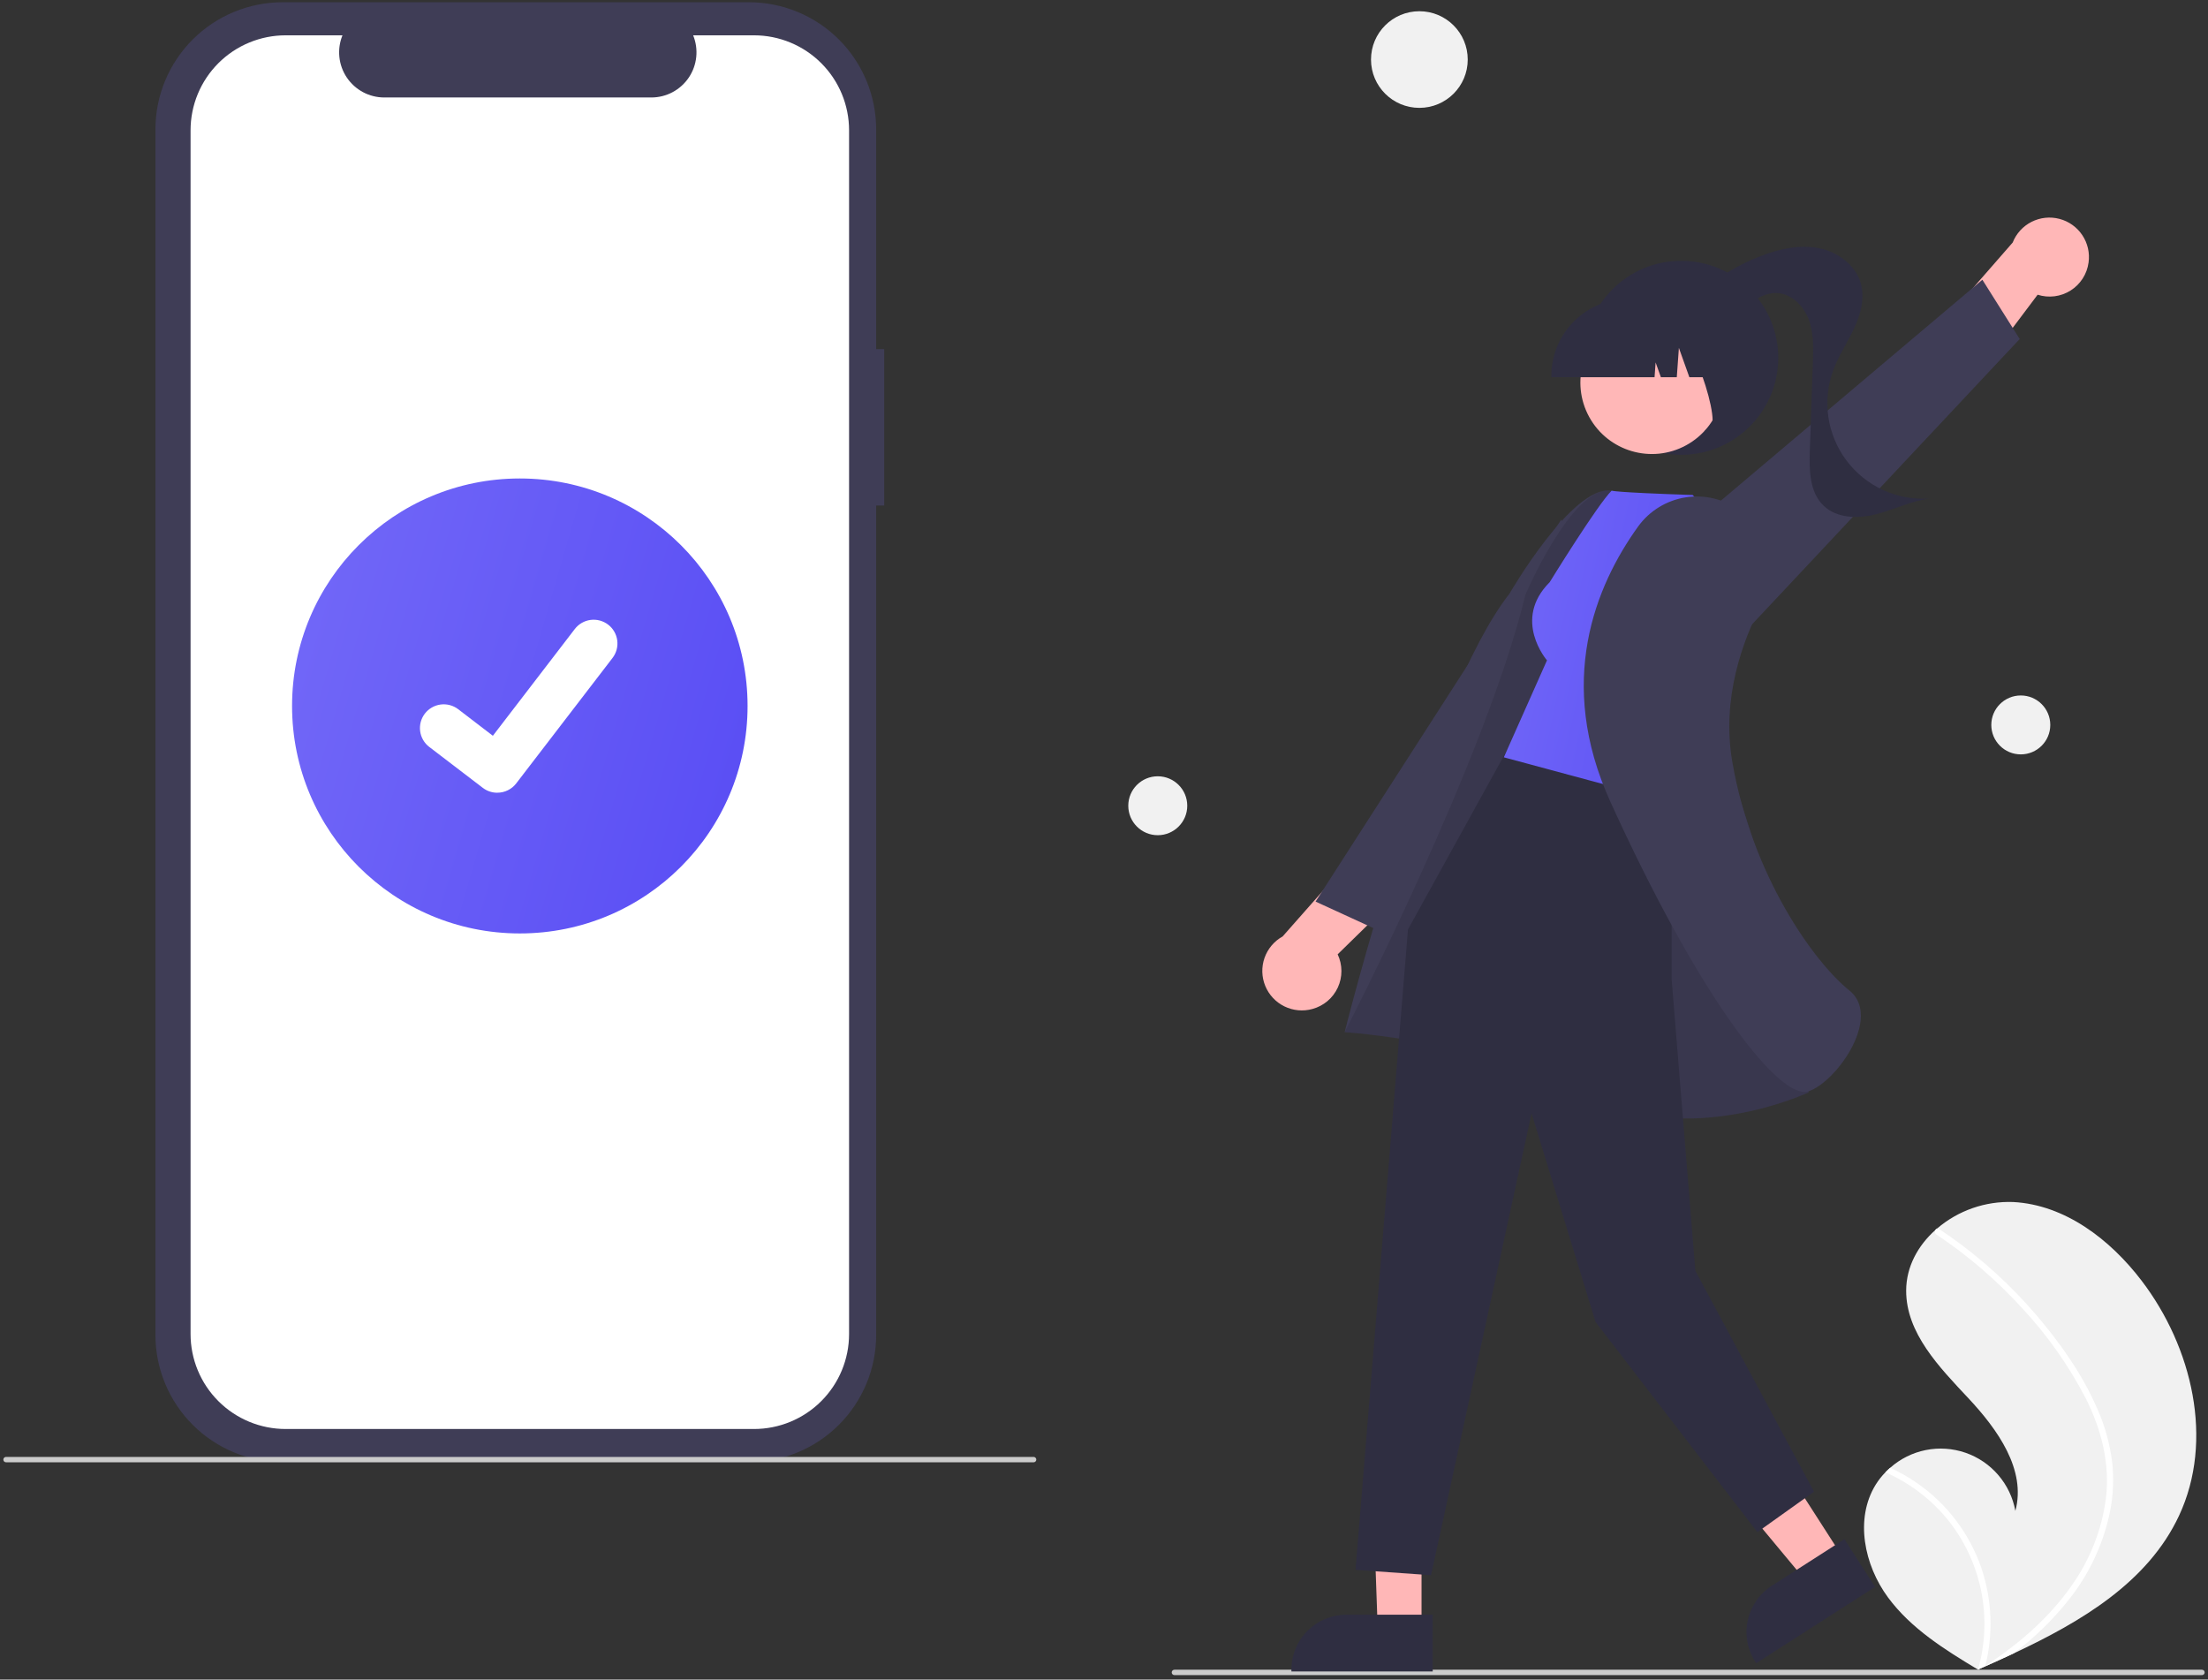 <svg width="330" height="251" viewBox="0 0 330 251" fill="none" xmlns="http://www.w3.org/2000/svg">
<rect x="0" y="0" width="330" height="251" fill="#333333" stroke="none"/>
<g clip-path="url(#clip0_1433_18013)">
<path d="M132.15 52.178H130.949V19.339C130.949 16.843 130.457 14.372 129.501 12.066C128.544 9.76 127.143 7.665 125.376 5.9C123.609 4.135 121.511 2.735 119.202 1.78C116.893 0.825 114.419 0.333 111.92 0.333H42.26C37.213 0.333 32.373 2.336 28.804 5.9C25.235 9.464 23.23 14.299 23.23 19.339V199.493C23.23 201.989 23.723 204.46 24.679 206.766C25.635 209.072 27.037 211.167 28.804 212.932C30.571 214.697 32.669 216.097 34.978 217.052C37.287 218.007 39.761 218.499 42.26 218.499H111.92C116.967 218.499 121.807 216.496 125.376 212.932C128.944 209.368 130.949 204.534 130.949 199.493V75.552H132.15V52.178Z" fill="#3F3D56"/>
<path d="M154.477 218.53H0.903C0.796 218.53 0.694 218.487 0.618 218.412C0.542 218.336 0.5 218.234 0.5 218.127C0.5 218.021 0.542 217.918 0.618 217.843C0.694 217.767 0.796 217.725 0.903 217.725H154.477C154.583 217.725 154.686 217.767 154.762 217.843C154.837 217.918 154.88 218.021 154.88 218.127C154.88 218.234 154.837 218.336 154.762 218.412C154.686 218.487 154.583 218.53 154.477 218.53Z" fill="#CBCBCB"/>
<path d="M280.336 221.871C280.75 221.202 281.238 220.582 281.79 220.021C282.017 219.786 282.257 219.563 282.505 219.347C284.01 218.009 285.844 217.096 287.82 216.701C289.796 216.306 291.841 216.444 293.746 217.1C295.65 217.756 297.346 218.907 298.657 220.435C299.969 221.962 300.849 223.811 301.208 225.791C302.871 219.651 298.543 213.603 294.192 208.958C289.839 204.313 284.864 199.219 284.889 192.855C284.901 189.314 286.635 186.155 289.254 183.813C289.335 183.742 289.415 183.671 289.498 183.603C292.663 180.893 296.735 179.476 300.9 179.634C308.639 180.048 315.396 185.243 320.089 191.405C327.642 201.319 330.952 215.236 325.664 226.522C321.013 236.448 311.093 242.342 300.969 247.081C299.555 247.743 298.145 248.385 296.736 249.007C296.727 249.009 296.717 249.016 296.708 249.018C296.64 249.048 296.572 249.078 296.509 249.108C296.218 249.236 295.927 249.364 295.639 249.491L295.773 249.578L296.189 249.847C296.045 249.76 295.902 249.675 295.758 249.588C295.715 249.561 295.669 249.537 295.626 249.51C290.654 246.53 285.613 243.378 282.177 238.726C278.615 233.896 277.182 226.977 280.336 221.871Z" fill="#F1F1F1"/>
<path d="M313.511 210.654C314.612 213.156 315.342 215.804 315.678 218.516C315.942 220.934 315.843 223.379 315.383 225.768C314.396 230.677 312.243 235.277 309.104 239.182C306.737 242.147 304.003 244.801 300.969 247.081C299.556 247.743 298.145 248.385 296.737 249.007C296.728 249.009 296.718 249.016 296.708 249.018C296.64 249.048 296.573 249.078 296.509 249.108C296.218 249.236 295.928 249.364 295.64 249.491L295.773 249.578L296.189 249.847C296.045 249.76 295.902 249.675 295.758 249.588C295.715 249.561 295.67 249.537 295.627 249.51C296.721 245.687 296.882 241.658 296.096 237.76C295.31 233.863 293.6 230.21 291.109 227.108C288.605 224.045 285.412 221.617 281.79 220.021C282.018 219.786 282.258 219.564 282.505 219.347C283.9 219.987 285.236 220.749 286.497 221.624C291.006 224.737 294.393 229.217 296.154 234.402C297.727 239.105 297.923 244.159 296.72 248.97C296.97 248.807 297.22 248.64 297.464 248.474C302.096 245.354 306.365 241.607 309.581 237.012C312.355 233.129 314.129 228.624 314.749 223.894C315.365 218.728 314.071 213.647 311.762 209.037C309.211 204.105 305.998 199.545 302.21 195.482C298.406 191.308 294.104 187.614 289.402 184.483C289.296 184.412 289.221 184.302 289.194 184.178C289.167 184.053 289.188 183.922 289.254 183.813C289.305 183.714 289.392 183.638 289.498 183.603C289.552 183.589 289.608 183.588 289.663 183.599C289.717 183.61 289.768 183.633 289.812 183.666C290.393 184.053 290.969 184.444 291.537 184.846C296.273 188.195 300.574 192.119 304.341 196.527C307.981 200.776 311.294 205.497 313.511 210.654Z" fill="white"/>
<path d="M175.523 250.333H329.097C329.204 250.333 329.306 250.291 329.382 250.215C329.457 250.14 329.5 250.038 329.5 249.931C329.5 249.824 329.457 249.722 329.382 249.646C329.306 249.571 329.204 249.528 329.097 249.528H175.523C175.416 249.528 175.314 249.571 175.238 249.646C175.163 249.722 175.12 249.824 175.12 249.931C175.12 250.038 175.163 250.14 175.238 250.215C175.314 250.291 175.416 250.333 175.523 250.333Z" fill="#CBCBCB"/>
<path d="M212.459 218.212L205.013 218.095L205.908 243.444H212.458L212.459 218.212Z" fill="#FFB7B7"/>
<path d="M214.129 241.308L201.23 241.308H201.229C199.049 241.308 196.958 242.173 195.417 243.713C193.875 245.252 193.009 247.34 193.009 249.518V249.785L214.128 249.785L214.129 241.308Z" fill="#2F2E41"/>
<path d="M261.762 211.489L253.628 216.705L269.899 236.256L275.411 232.722L261.762 211.489Z" fill="#FFB7B7"/>
<path d="M275.661 230.023L264.807 236.983L264.806 236.983C262.972 238.16 261.68 240.016 261.216 242.143C260.752 244.271 261.152 246.495 262.33 248.328L262.475 248.552L280.247 237.156L275.661 230.023Z" fill="#2F2E41"/>
<path d="M196.146 150.785C194.753 151.172 193.266 151.035 191.968 150.4C190.669 149.764 189.649 148.676 189.101 147.34C188.552 146.004 188.513 144.513 188.992 143.15C189.47 141.788 190.433 140.647 191.696 139.946L204.232 125.742L214.835 128.03L199.922 142.618C200.289 143.394 200.481 144.24 200.484 145.098C200.488 145.956 200.303 146.804 199.943 147.582C199.583 148.361 199.057 149.051 198.401 149.605C197.745 150.158 196.975 150.561 196.146 150.785H196.146Z" fill="#FFB7B7"/>
<path d="M173.035 124.814C175.469 124.814 177.443 122.843 177.443 120.412C177.443 117.981 175.469 116.011 173.035 116.011C170.601 116.011 168.628 117.981 168.628 120.412C168.628 122.843 170.601 124.814 173.035 124.814Z" fill="#F1F1F1"/>
<path d="M302.021 112.737C304.455 112.737 306.428 110.766 306.428 108.335C306.428 105.904 304.455 103.933 302.021 103.933C299.587 103.933 297.613 105.904 297.613 108.335C297.613 110.766 299.587 112.737 302.021 112.737Z" fill="#F1F1F1"/>
<path d="M112.688 5.278H103.595C104.013 6.302 104.172 7.413 104.059 8.513C103.946 9.613 103.564 10.668 102.947 11.586C102.329 12.504 101.495 13.256 100.518 13.776C99.541 14.296 98.451 14.568 97.344 14.568H57.437C56.329 14.568 55.239 14.296 54.262 13.776C53.285 13.256 52.451 12.504 51.833 11.586C51.216 10.668 50.834 9.613 50.721 8.513C50.608 7.413 50.767 6.302 51.185 5.278H42.693C40.826 5.278 38.978 5.645 37.254 6.358C35.53 7.072 33.963 8.117 32.644 9.435C31.324 10.753 30.277 12.318 29.563 14.04C28.849 15.762 28.481 17.608 28.481 19.471V199.361C28.481 201.225 28.849 203.07 29.563 204.792C30.277 206.514 31.324 208.079 32.644 209.397C33.963 210.715 35.53 211.76 37.254 212.474C38.978 213.187 40.826 213.554 42.693 213.554H112.688C114.554 213.554 116.402 213.187 118.126 212.474C119.85 211.76 121.417 210.715 122.736 209.397C124.056 208.079 125.103 206.514 125.817 204.792C126.531 203.07 126.899 201.225 126.899 199.361V19.471C126.899 17.608 126.531 15.762 125.817 14.04C125.103 12.318 124.056 10.753 122.736 9.435C121.417 8.117 119.85 7.072 118.126 6.358C116.402 5.645 114.554 5.278 112.688 5.278Z" fill="white"/>
<path d="M77.69 139.496C96.489 139.496 111.729 124.275 111.729 105.5C111.729 86.724 96.489 71.504 77.69 71.504C58.891 71.504 43.651 86.724 43.651 105.5C43.651 124.275 58.891 139.496 77.69 139.496Z" fill="url(#paint0_linear_1433_18013)"/>
<path d="M74.317 118.468C73.551 118.47 72.806 118.222 72.193 117.763L72.155 117.735L64.156 111.623C63.785 111.34 63.474 110.986 63.241 110.582C63.007 110.178 62.855 109.733 62.794 109.27C62.733 108.808 62.764 108.339 62.884 107.888C63.005 107.438 63.213 107.015 63.497 106.645C63.781 106.275 64.136 105.965 64.54 105.732C64.944 105.498 65.39 105.347 65.853 105.286C66.316 105.225 66.786 105.255 67.237 105.376C67.688 105.496 68.111 105.704 68.481 105.988L73.663 109.956L85.907 94.002C86.191 93.633 86.545 93.322 86.949 93.089C87.353 92.856 87.799 92.704 88.262 92.643C88.724 92.582 89.195 92.613 89.645 92.733C90.096 92.854 90.519 93.062 90.889 93.345L90.89 93.346L90.814 93.451L90.892 93.346C91.639 93.919 92.128 94.766 92.251 95.699C92.374 96.632 92.122 97.576 91.549 98.323L77.148 117.08C76.815 117.512 76.386 117.862 75.896 118.102C75.406 118.342 74.866 118.466 74.32 118.464L74.317 118.468Z" fill="white"/>
<path d="M237.389 99.933L206.144 139.104L196.62 134.736L233.345 77.633L237.389 99.933Z" fill="#3F3D56"/>
<path d="M312.149 39.236C312.351 37.806 312.02 36.352 311.22 35.15C310.42 33.947 309.206 33.079 307.808 32.711C306.41 32.342 304.925 32.498 303.635 33.15C302.345 33.802 301.339 34.904 300.808 36.247L288.346 50.516L292.002 60.716L304.535 44.043C305.353 44.305 306.218 44.384 307.07 44.276C307.922 44.167 308.74 43.873 309.466 43.415C310.192 42.957 310.808 42.345 311.272 41.623C311.735 40.901 312.035 40.087 312.149 39.236Z" fill="#FFB7B7"/>
<path d="M260.491 94.757L301.859 50.663L296.279 41.804L244.394 85.63L260.491 94.757Z" fill="#3F3D56"/>
<path d="M251.259 67.966C259.273 67.966 265.77 61.478 265.77 53.474C265.77 45.469 259.273 38.981 251.259 38.981C243.245 38.981 236.748 45.469 236.748 53.474C236.748 61.478 243.245 67.966 251.259 67.966Z" fill="#2F2E41"/>
<path d="M252.426 45.286C255.548 42.124 259.327 39.684 263.496 38.137C266.172 37.147 269.084 36.535 271.882 37.097C274.679 37.66 277.325 39.593 278.105 42.334C278.744 44.576 278.085 46.989 277.094 49.1C276.104 51.21 274.781 53.167 273.981 55.355C273.163 57.589 272.918 59.991 273.266 62.343C273.614 64.696 274.544 66.924 275.973 68.826C277.402 70.728 279.284 72.244 281.449 73.235C283.613 74.227 285.991 74.662 288.366 74.503C285.617 74.871 283.084 76.161 280.397 76.848C277.71 77.535 274.539 77.488 272.542 75.566C270.43 73.532 270.388 70.225 270.49 67.296C270.642 62.942 270.793 58.588 270.945 54.234C271.023 52.014 271.089 49.722 270.287 47.65C269.485 45.577 267.58 43.763 265.355 43.782C263.67 43.796 262.177 44.816 260.825 45.822C259.473 46.828 258.042 47.901 256.363 48.051C254.684 48.2 252.766 46.959 252.892 45.28L252.426 45.286Z" fill="#2F2E41"/>
<path d="M264.66 134.085C264.66 134.085 246.586 74.131 240.778 73.321C234.969 72.51 225.611 88.704 225.611 88.704C213.477 104.166 200.965 154.252 200.965 154.252C200.965 154.252 221.823 155.556 237.07 163.658C252.317 171.76 270.311 163.247 270.311 163.247L264.66 134.085Z" fill="#3F3D56"/>
<path opacity="0.1" d="M264.66 134.085C264.66 134.085 246.586 74.131 240.778 73.32C234.969 72.51 227.988 88.868 227.988 88.868C221.942 113.828 200.965 154.252 200.965 154.252C200.965 154.252 221.823 155.556 237.07 163.658C252.317 171.76 270.311 163.247 270.311 163.247L264.66 134.085Z" fill="black"/>
<path d="M249.832 116.147V146.274L253.382 189.915L271.117 222.926L262.653 228.965L238.468 197.564L228.902 166.385L213.88 235.406L202.594 234.601L210.432 138.904L225.306 111.968L249.832 116.147Z" fill="#2F2E41"/>
<path d="M231.609 87.008C225.966 92.644 231.206 98.683 231.206 98.683L224.757 113.175L250.151 120.019L259.025 80.414L252.979 73.973C240.887 73.571 240.88 73.32 240.88 73.32C238.761 75.391 231.609 87.008 231.609 87.008Z" fill="url(#paint1_linear_1433_18013)"/>
<path d="M260.048 76.311C258.895 75.461 257.584 74.848 256.191 74.507C254.799 74.166 253.353 74.105 251.937 74.326C250.52 74.548 249.162 75.048 247.941 75.797C246.719 76.546 245.659 77.53 244.821 78.692C238.437 87.57 232.534 101.905 240.667 119.784C253.726 148.491 265.091 163.187 269.711 163.186C269.913 163.187 270.113 163.156 270.305 163.092C273.149 162.129 277.26 157.323 278.005 153.087C278.271 151.571 278.208 149.46 276.392 148.01C271.178 143.845 261.818 130.876 258.898 113.806C257.284 104.373 260.414 95.781 263.323 90.235C264.552 87.94 264.911 85.279 264.336 82.741C263.76 80.203 262.287 77.957 260.188 76.415L260.048 76.311Z" fill="#3F3D56"/>
<path d="M252.006 66.543C257.182 63.716 259.084 57.234 256.255 52.064C253.425 46.895 246.935 44.994 241.758 47.821C236.582 50.647 234.68 57.129 237.509 62.299C240.339 67.469 246.829 69.369 252.006 66.543Z" fill="#FFB7B7"/>
<path d="M231.859 56.375H247.283L247.442 54.163L248.232 56.375H250.607L250.921 51.992L252.488 56.375H257.084V56.158C257.08 53.106 255.865 50.18 253.704 48.022C251.544 45.864 248.614 44.651 245.559 44.647H243.384C240.329 44.651 237.399 45.864 235.239 48.022C233.078 50.18 231.863 53.106 231.859 56.158V56.375Z" fill="#2F2E41"/>
<path d="M254.754 64.325L261.336 62.191V46.227H248.903L249.211 46.534C253.494 50.806 258.257 65.961 254.754 64.325Z" fill="#2F2E41"/>
<path d="M212.134 16.119C216.127 16.119 219.363 12.886 219.363 8.899C219.363 4.911 216.127 1.679 212.134 1.679C208.142 1.679 204.905 4.911 204.905 8.899C204.905 12.886 208.142 16.119 212.134 16.119Z" fill="#F1F1F1"/>
</g>
<defs>
<linearGradient id="paint0_linear_1433_18013" x1="111.729" y1="139.496" x2="30.738" y2="115.984" gradientUnits="userSpaceOnUse">
<stop stop-color="#584CF4"/>
<stop offset="1" stop-color="#7369F8"/>
</linearGradient>
<linearGradient id="paint1_linear_1433_18013" x1="259.025" y1="120.019" x2="216.735" y2="111.021" gradientUnits="userSpaceOnUse">
<stop stop-color="#584CF4"/>
<stop offset="1" stop-color="#7369F8"/>
</linearGradient>
<clipPath id="clip0_1433_18013">
<rect width="329" height="250" fill="white" transform="translate(0.5 0.333)"/>
</clipPath>
</defs>
</svg>
